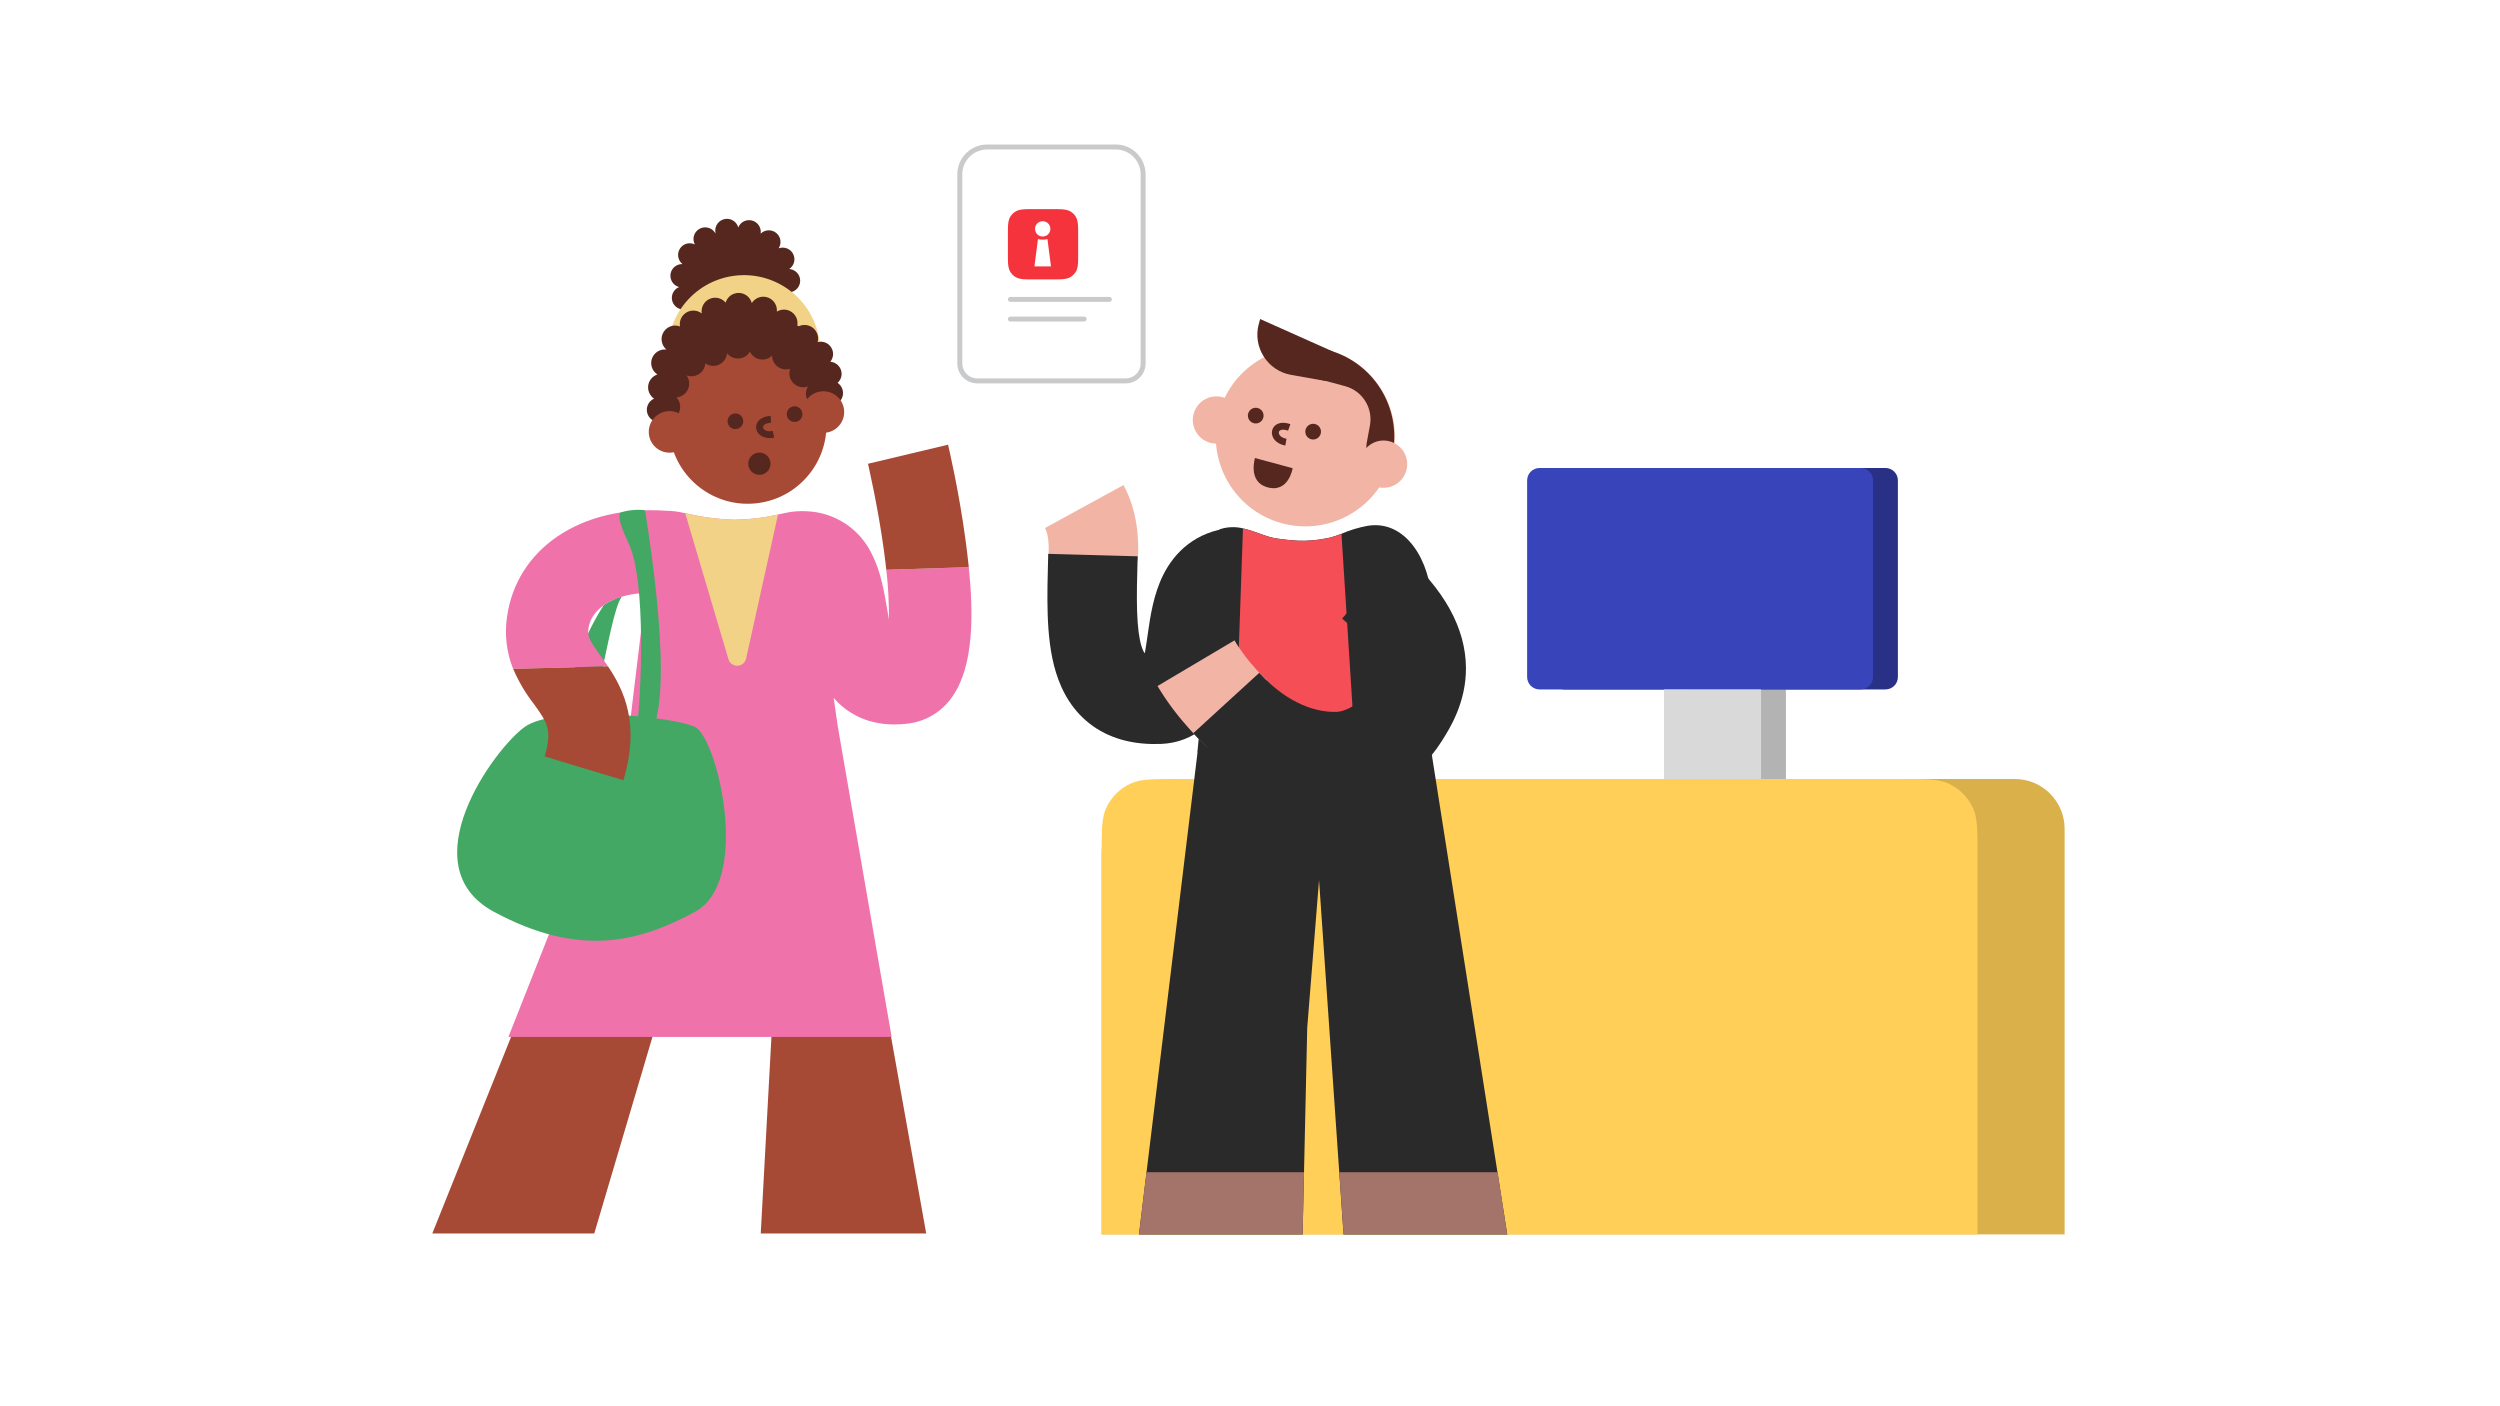 <svg xmlns="http://www.w3.org/2000/svg" fill="none" viewBox="0 0 480 270" height="270" width="480">
<path fill="#B3B3B3" d="M324.264 132.372H342.896V149.572H324.264V132.372Z"></path>
<path fill="#293187" d="M297.988 92.241C297.988 90.922 299.058 89.852 300.377 89.852H362.007C363.326 89.852 364.396 90.922 364.396 92.241V129.984C364.396 131.303 363.326 132.372 362.007 132.372H300.377C299.058 132.372 297.988 131.303 297.988 129.984V92.241Z"></path>
<path fill="#D9B04A" d="M211.516 163.904C211.516 155.988 217.933 149.571 225.848 149.571H386.851C392.128 149.571 396.406 153.849 396.406 159.126V237H211.516V163.904Z"></path>
<path fill="#FFCF57" d="M211.516 164.191C211.516 159.469 211.516 157.108 212.332 155.263C213.293 153.087 215.032 151.349 217.207 150.387C219.053 149.571 221.413 149.571 226.135 149.571H365.065C369.786 149.571 372.147 149.571 373.993 150.387C376.168 151.349 377.907 153.087 378.868 155.263C379.684 157.108 379.684 159.469 379.684 164.19V237H211.516V164.191Z"></path>
<path fill="#3844BA" d="M293.209 92.241C293.209 90.922 294.278 89.852 295.598 89.852H357.228C358.547 89.852 359.616 90.922 359.616 92.241V129.984C359.616 131.303 358.547 132.372 357.228 132.372H295.598C294.278 132.372 293.209 131.303 293.209 129.984V92.241Z"></path>
<path fill="#D9D9D9" d="M319.488 132.372H338.121V149.572H319.488V132.372Z"></path>
<path fill="#56271F" d="M151.527 51.652C152.444 51.042 152.805 49.835 152.308 48.815C151.806 47.758 150.585 47.285 149.501 47.676C150.099 46.742 149.939 45.502 149.074 44.756C148.182 44.001 146.878 44.056 146.048 44.856C146.209 43.764 145.554 42.688 144.465 42.362C143.338 42.028 142.164 42.608 141.747 43.671C141.459 42.611 140.42 41.888 139.291 42.033C138.063 42.191 137.186 43.313 137.346 44.553C137.356 44.628 137.366 44.702 137.388 44.775C137.375 44.777 137.364 44.791 137.352 44.792C137.335 44.757 137.317 44.721 137.288 44.687C136.623 43.638 135.235 43.338 134.186 44.003C133.196 44.635 132.867 45.9 133.403 46.928C132.409 46.451 131.188 46.76 130.566 47.71C129.923 48.688 130.141 49.984 131.028 50.702C129.926 50.668 128.93 51.452 128.747 52.572C128.555 53.719 129.277 54.824 130.386 55.11C129.368 55.531 128.78 56.641 129.061 57.74C129.346 58.875 130.458 59.577 131.583 59.407C130.815 60.199 130.738 61.457 131.433 62.351C132.157 63.267 133.456 63.465 134.423 62.848C134.039 63.881 134.482 65.072 135.483 65.599C136.512 66.147 137.78 65.807 138.412 64.843C138.491 65.942 139.365 66.851 140.497 66.932C141.667 67.008 142.683 66.183 142.865 65.05C143.382 66.03 144.552 66.497 145.611 66.108C146.708 65.715 147.313 64.54 147.019 63.43C147.888 64.112 149.145 64.076 149.964 63.29C150.804 62.475 150.875 61.168 150.167 60.275C151.237 60.553 152.377 60.003 152.796 58.953C153.237 57.875 152.776 56.648 151.761 56.111C152.848 55.932 153.669 54.969 153.635 53.826C153.598 52.658 152.67 51.719 151.527 51.652Z"></path>
<path fill="#F1D287" d="M144.717 81.947C152.725 80.915 158.379 73.586 157.346 65.579C156.314 57.571 148.985 51.917 140.977 52.95C132.97 53.982 127.316 61.311 128.348 69.319C129.381 77.326 136.71 82.98 144.717 81.947Z"></path>
<path fill="#56271F" d="M161.43 70.94C161.092 70.076 160.289 69.524 159.422 69.447C159.945 68.812 160.108 67.921 159.788 67.105C159.353 65.976 158.128 65.377 156.983 65.689C157.13 65.165 157.118 64.587 156.897 64.048C156.371 62.703 154.861 62.041 153.516 62.567C153.443 62.589 153.385 62.622 153.313 62.657C153.242 62.59 153.172 62.536 153.088 62.471C153.156 62.021 153.121 61.559 152.949 61.102C152.423 59.758 150.912 59.095 149.568 59.622C149.424 59.678 149.282 59.747 149.153 59.826C149.19 59.431 149.138 59.022 148.986 58.625C148.459 57.281 146.949 56.618 145.604 57.144C145.064 57.353 144.633 57.724 144.34 58.19C144.315 58.093 144.289 57.995 144.252 57.899C143.725 56.555 142.215 55.892 140.871 56.418C140.09 56.721 139.542 57.359 139.323 58.106C138.622 57.263 137.443 56.923 136.362 57.34C135.197 57.793 134.546 58.999 134.737 60.185C134.035 59.633 133.068 59.467 132.179 59.809C131.002 60.264 130.352 61.482 130.557 62.679C129.973 62.452 129.303 62.437 128.678 62.681C127.334 63.208 126.671 64.718 127.198 66.062C127.366 66.482 127.626 66.84 127.951 67.113C127.542 67.065 127.106 67.108 126.686 67.276C125.342 67.802 124.679 69.313 125.206 70.657C125.412 71.185 125.783 71.617 126.223 71.9C126.175 71.919 126.138 71.924 126.09 71.943C124.746 72.469 124.083 73.979 124.61 75.324C124.815 75.839 125.158 76.249 125.573 76.536C124.441 77.048 123.893 78.367 124.345 79.531C124.798 80.696 126.072 81.288 127.248 80.922C127.291 81.055 127.344 81.175 127.386 81.308C130.699 89.783 140.242 93.974 148.717 90.662C153.086 88.951 156.31 85.597 157.96 81.576C158.49 81.773 159.086 81.797 159.662 81.571C160.874 81.099 161.48 79.735 160.996 78.524C160.863 78.175 160.649 77.888 160.393 77.656C161.591 77.174 162.172 75.813 161.702 74.612C161.516 74.145 161.203 73.769 160.817 73.516C161.537 72.843 161.788 71.853 161.43 70.94Z"></path>
<path fill="#A64A36" d="M145.498 96.599C153.779 95.531 159.627 87.952 158.559 79.67C157.491 71.389 149.911 65.541 141.63 66.609C133.348 67.677 127.501 75.257 128.569 83.538C129.637 91.82 137.216 97.668 145.498 96.599Z"></path>
<path fill="#56271F" d="M157.061 72.941C156.862 72.967 156.667 73.017 156.486 73.079C156.788 72.586 156.936 71.974 156.856 71.354C156.667 69.89 155.337 68.864 153.873 69.053C153.712 69.073 153.565 69.105 153.407 69.151C153.547 68.767 153.593 68.345 153.539 67.923C153.35 66.46 152.02 65.433 150.556 65.622C149.961 65.699 149.453 65.966 149.048 66.346C149.048 66.245 149.035 66.146 149.021 66.034C148.832 64.571 147.502 63.545 146.038 63.733C145.195 63.842 144.489 64.337 144.085 65.019C143.602 64.01 142.512 63.381 141.347 63.532C140.081 63.695 139.13 64.725 139.036 65.948C138.477 65.238 137.567 64.826 136.599 64.951C135.322 65.115 134.372 66.159 134.292 67.392C133.766 67.031 133.112 66.851 132.43 66.939C130.967 67.127 129.94 68.458 130.129 69.921C130.188 70.38 130.368 70.798 130.616 71.157C130.219 71.007 129.782 70.949 129.324 71.008C127.86 71.197 126.834 72.528 127.022 73.991C127.098 74.574 127.352 75.083 127.731 75.476C127.681 75.482 127.632 75.489 127.594 75.493C126.131 75.682 125.105 77.012 125.293 78.476C125.482 79.939 126.812 80.966 128.276 80.777C129.739 80.588 130.766 79.258 130.577 77.794C130.502 77.212 130.247 76.702 129.869 76.31C129.918 76.303 129.968 76.297 130.005 76.292C131.468 76.103 132.495 74.773 132.306 73.31C132.247 72.851 132.067 72.433 131.819 72.074C132.216 72.224 132.653 72.281 133.111 72.222C134.389 72.057 135.339 71.014 135.419 69.781C135.945 70.142 136.599 70.322 137.281 70.234C138.546 70.071 139.497 69.041 139.592 67.818C140.15 68.528 141.061 68.94 142.028 68.815C142.871 68.706 143.577 68.212 143.981 67.529C144.464 68.539 145.554 69.167 146.719 69.017C147.315 68.94 147.823 68.673 148.227 68.293C148.228 68.394 148.241 68.493 148.255 68.605C148.444 70.068 149.774 71.094 151.238 70.906C151.399 70.885 151.546 70.853 151.704 70.808C151.564 71.191 151.518 71.614 151.572 72.035C151.761 73.499 153.091 74.525 154.555 74.336C154.753 74.311 154.949 74.26 155.13 74.199C154.828 74.692 154.68 75.304 154.76 75.924C154.948 77.387 156.279 78.414 157.742 78.225C159.206 78.036 160.232 76.706 160.043 75.242C159.854 73.779 158.512 72.754 157.061 72.941Z"></path>
<path fill="#A64A36" d="M129.063 86.879C131.248 86.597 132.791 84.597 132.509 82.412C132.227 80.227 130.228 78.684 128.042 78.966C125.857 79.248 124.314 81.248 124.596 83.433C124.878 85.618 126.878 87.161 129.063 86.879Z"></path>
<path fill="#A64A36" d="M158.606 83.069C160.791 82.787 162.334 80.787 162.052 78.602C161.77 76.417 159.771 74.874 157.585 75.156C155.4 75.438 153.857 77.438 154.139 79.623C154.421 81.808 156.421 83.351 158.606 83.069Z"></path>
<path fill="#56271F" d="M152.752 81.007C153.577 80.9 154.16 80.145 154.053 79.32C153.947 78.495 153.192 77.912 152.367 78.019C151.542 78.125 150.959 78.88 151.066 79.705C151.172 80.53 151.927 81.113 152.752 81.007Z"></path>
<path fill="#56271F" d="M141.391 82.373C142.216 82.266 142.798 81.511 142.692 80.686C142.586 79.861 141.831 79.279 141.006 79.385C140.181 79.491 139.598 80.246 139.704 81.072C139.811 81.897 140.566 82.479 141.391 82.373Z"></path>
<path fill="#56271F" d="M145.79 80.64C146.286 80.17 147.033 79.895 147.973 79.849L148.037 81.174C147.305 81.21 146.9 81.416 146.703 81.603C146.518 81.779 146.482 81.963 146.515 82.118C146.576 82.408 147.065 83.012 148.357 82.724L148.645 84.019C146.916 84.405 145.484 83.659 145.217 82.392C145.086 81.768 145.283 81.121 145.79 80.64Z" clip-rule="evenodd" fill-rule="evenodd"></path>
<path fill="#56271F" d="M146.076 91.155C147.248 91.004 148.075 89.931 147.924 88.759C147.773 87.587 146.7 86.76 145.528 86.911C144.356 87.062 143.529 88.134 143.68 89.306C143.831 90.478 144.904 91.306 146.076 91.155Z"></path>
<path fill="#A64A36" d="M146.062 236.829H177.833L161.351 144.623H151.079L146.062 236.829Z"></path>
<path fill="#A64A36" d="M114.098 236.829H83L120.659 142.872H141.912L114.098 236.829Z"></path>
<path fill="#F072AB" d="M171.189 199.086H97.615L121.038 139.845H160.917L171.189 199.086Z"></path>
<path fill="#2A2A2B" d="M255.23 144.316L250.988 197.318L250.105 237H218.682L223.504 197.318L229.943 144.316H255.23Z"></path>
<path fill="#A47369" d="M250.378 225.056L250.105 237H218.682L220.115 225.056H250.378Z"></path>
<path fill="#2A2A2B" d="M289.389 237H257.96L255.216 197.318L251.549 144.316H274.816L283.15 197.318L289.389 237Z"></path>
<path fill="#A47369" d="M289.389 237H257.961L257.141 225.056H287.54L289.389 237Z"></path>
<path fill="#F1B4A5" d="M267.226 88.337C266.985 89.23 266.679 90.09 266.308 90.918C262.905 98.498 254.419 102.702 246.14 100.466C237.861 98.23 232.646 90.325 233.522 82.062C233.615 81.174 233.784 80.276 234.028 79.37C236.506 70.199 245.939 64.778 255.11 67.255C264.268 69.729 269.703 79.166 267.226 88.337Z"></path>
<path fill="#56271F" d="M267.074 88.355C266.837 89.234 266.535 90.08 266.171 90.88C263.576 90.18 261.945 87.603 262.426 84.949L263.029 81.679C263.641 78.324 261.581 75.042 258.286 74.152L248.607 71.538C245.312 70.648 245.998 64.617 255.252 67.278C264.31 69.902 269.564 79.246 267.074 88.355Z"></path>
<path fill="#56271F" d="M254.59 73.168L247.885 71.976C243.357 71.18 240.486 66.648 241.684 62.214L241.943 61.253L255.877 67.476L254.59 73.168Z"></path>
<path fill="#F1B4A5" d="M232.371 85.021C234.79 85.674 237.28 84.243 237.934 81.824C238.587 79.405 237.156 76.915 234.737 76.261C232.318 75.608 229.828 77.039 229.174 79.458C228.521 81.877 229.952 84.367 232.371 85.021Z"></path>
<path fill="#F1B4A5" d="M264.463 93.498C266.882 94.151 269.372 92.72 270.026 90.301C270.679 87.882 269.248 85.392 266.829 84.738C264.41 84.085 261.92 85.516 261.266 87.935C260.613 90.354 262.044 92.844 264.463 93.498Z"></path>
<path fill="#56271F" d="M251.731 84.332C252.534 84.548 253.361 84.073 253.578 83.27C253.795 82.467 253.32 81.64 252.517 81.423C251.714 81.206 250.887 81.681 250.67 82.485C250.453 83.288 250.928 84.115 251.731 84.332Z"></path>
<path fill="#56271F" d="M240.708 81.252C241.511 81.469 242.338 80.994 242.554 80.191C242.771 79.388 242.296 78.561 241.493 78.344C240.69 78.127 239.863 78.602 239.646 79.405C239.429 80.208 239.905 81.035 240.708 81.252Z"></path>
<path fill="#56271F" d="M245.436 81.333C246.073 81.088 246.868 81.118 247.754 81.436L247.307 82.685C246.617 82.438 246.164 82.474 245.911 82.571C245.673 82.663 245.57 82.819 245.541 82.975C245.486 83.267 245.707 84.012 247.011 84.239L246.783 85.546C245.037 85.242 243.999 84.006 244.236 82.732C244.353 82.106 244.783 81.583 245.436 81.333Z" clip-rule="evenodd" fill-rule="evenodd"></path>
<path fill="#56271F" d="M248.188 89.894C248.188 89.894 247.429 94.808 243.199 93.519C239.573 92.423 240.958 87.942 240.958 87.942L248.188 89.894Z"></path>
<path fill="#F1B4A5" d="M215.707 93.135C218.388 98.036 218.751 103.544 218.444 107.685L201.312 106.414C201.49 104.011 201.111 102.249 200.636 101.38L215.707 93.135Z" clip-rule="evenodd" fill-rule="evenodd"></path>
<path fill="#2A2A2B" d="M223.355 110.345C225.574 105.922 229.688 102.044 236.2 101.374L237.957 118.457C238.028 118.436 238.25 118.364 238.511 118.167C238.711 118.017 238.795 117.896 238.795 117.896C238.795 117.896 238.764 117.94 238.71 118.047C238.273 118.919 237.906 120.507 237.456 123.632C237.418 123.897 237.378 124.186 237.335 124.493C236.997 126.94 236.491 130.593 235.316 133.592C234.588 135.448 233.367 137.745 231.193 139.631C228.858 141.655 225.996 142.709 222.947 142.832L222.942 142.832C218.286 143.017 213.713 142.144 209.851 139.413C205.978 136.674 203.893 132.824 202.755 129.148C201.647 125.57 201.278 121.667 201.155 118.004C201.035 114.413 201.143 110.498 201.248 106.691C201.251 106.573 201.254 106.455 201.258 106.338L218.43 106.81L218.429 106.851C218.317 110.906 218.222 114.369 218.324 117.429C218.428 120.538 218.728 122.656 219.164 124.067C219.445 124.972 219.692 125.303 219.773 125.39C219.782 125.395 219.794 125.401 219.809 125.408C219.98 124.47 220.159 123.227 220.406 121.507C220.422 121.401 220.437 121.293 220.453 121.183C220.849 118.433 221.476 114.091 223.355 110.345ZM219.27 127.442C219.27 127.441 219.274 127.433 219.282 127.418C219.274 127.435 219.27 127.442 219.27 127.442ZM219.77 125.388C219.77 125.388 219.771 125.388 219.771 125.389C219.743 125.373 219.745 125.37 219.77 125.388ZM219.774 125.391C219.793 125.405 219.802 125.414 219.801 125.415C219.801 125.416 219.791 125.409 219.774 125.391Z" clip-rule="evenodd" fill-rule="evenodd"></path>
<path fill="#2A2A2B" d="M274.862 115.433L274.58 144.44H229.895C229.895 144.44 233.887 103.653 234.153 101.64C235.602 101.146 237.163 101.079 238.649 101.447C241.027 101.961 243.228 103.167 245.285 103.404C247.608 103.675 250.335 104.251 255.024 103.294C255.891 103.091 256.74 102.819 257.563 102.481C259.193 101.776 260.898 101.26 262.645 100.943C270.1 99.782 274.602 107.961 274.862 115.433Z"></path>
<path fill="#F54E57" d="M260.234 144.462H237.154L238.649 101.469C241.027 101.983 243.228 103.189 245.285 103.426C247.608 103.697 250.334 104.272 255.024 103.316C255.891 103.113 256.739 102.841 257.562 102.503L260.234 144.462Z"></path>
<g filter="url(#filter0_d_2745_1066)">
<path fill="#F1B4A5" d="M244.656 128.673C244.655 128.672 244.654 128.671 238.984 135.123C233.315 141.576 233.314 141.575 233.313 141.574L233.305 141.567L233.294 141.558L233.267 141.533C233.246 141.515 233.222 141.493 233.192 141.467C233.134 141.415 233.059 141.347 232.969 141.263C232.787 141.097 232.544 140.868 232.248 140.583C231.66 140.013 230.859 139.206 229.943 138.2C228.134 136.212 225.757 133.316 223.675 129.803L238.451 121.042C239.76 123.25 241.344 125.204 242.648 126.637C243.288 127.34 243.832 127.887 244.198 128.242C244.381 128.418 244.518 128.546 244.597 128.619C244.637 128.656 244.663 128.679 244.673 128.688C244.678 128.692 244.679 128.693 244.675 128.69L244.668 128.683L244.656 128.673Z" clip-rule="evenodd" fill-rule="evenodd"></path>
<path fill="#2A2A2B" d="M243.21 127.275C248.916 133.516 254.6 134.931 258.176 134.761C258.706 134.736 259.78 134.488 261.009 133.778C262.21 133.085 263.089 132.221 263.57 131.448C265.113 128.969 265.729 127.825 265.718 126.433C265.71 125.478 265.327 122.301 259.122 116.848L270.461 103.943C278.831 111.298 282.836 118.744 282.896 126.297C282.949 132.959 279.764 137.984 278.405 140.128C278.312 140.274 278.228 140.407 278.154 140.526C273.909 147.346 265.967 151.588 258.993 151.92C249.91 152.353 239.403 148.568 230.533 138.868L243.21 127.275Z" clip-rule="evenodd" fill-rule="evenodd"></path>
</g>
<path fill="white" d="M183.805 33.478C183.805 30.311 186.371 27.745 189.538 27.745H214.223C217.39 27.745 219.956 30.311 219.956 33.478V69.787C219.956 71.898 218.245 73.609 216.134 73.609H187.627C185.516 73.609 183.805 71.898 183.805 69.787V33.478Z"></path>
<path fill="#C9CACC" d="M214.223 28.7H189.538C186.899 28.7 184.76 30.839 184.76 33.478V69.787C184.76 71.37 186.044 72.653 187.627 72.653H216.134C217.718 72.653 219.001 71.37 219.001 69.787V33.478C219.001 30.839 216.862 28.7 214.223 28.7ZM189.538 27.745C186.371 27.745 183.805 30.311 183.805 33.478V69.787C183.805 71.898 185.516 73.609 187.627 73.609H216.134C218.245 73.609 219.956 71.898 219.956 69.787V33.478C219.956 30.311 217.39 27.745 214.223 27.745H189.538Z" clip-rule="evenodd" fill-rule="evenodd"></path>
<path fill="#F4333D" d="M198.221 40.155H202.304C203.658 40.155 204.335 40.155 205.064 40.386C205.86 40.675 206.487 41.302 206.777 42.098C207.007 42.827 207.007 43.504 207.007 44.858V48.942C207.007 50.296 207.007 50.973 206.777 51.702C206.487 52.498 205.86 53.124 205.064 53.414C204.335 53.645 203.658 53.645 202.304 53.645H198.221C196.866 53.645 196.189 53.645 195.46 53.414C194.665 53.124 194.038 52.498 193.748 51.702C193.518 50.973 193.518 50.296 193.518 48.942V44.858C193.518 43.504 193.518 42.827 193.748 42.098C194.038 41.302 194.665 40.675 195.46 40.386C196.189 40.155 196.866 40.155 198.221 40.155Z" clip-rule="evenodd" fill-rule="evenodd"></path>
<path fill="white" d="M198.731 43.942C198.731 44.769 199.372 45.411 200.2 45.411C201.027 45.411 201.669 44.769 201.669 43.942C201.669 43.115 201.027 42.473 200.2 42.473C199.372 42.473 198.731 43.115 198.731 43.942ZM201.788 51.152H198.613L199.289 45.901C199.795 46.053 200.606 46.053 201.112 45.901L201.788 51.152Z" clip-rule="evenodd" fill-rule="evenodd"></path>
<path fill="#C9CACC" d="M193.518 57.483C193.518 57.219 193.731 57.006 193.995 57.006H213.004C213.268 57.006 213.482 57.219 213.482 57.483C213.482 57.747 213.268 57.961 213.004 57.961H193.995C193.731 57.961 193.518 57.747 193.518 57.483Z" clip-rule="evenodd" fill-rule="evenodd"></path>
<path fill="#C9CACC" d="M193.518 61.261C193.518 60.997 193.731 60.783 193.995 60.783H208.148C208.412 60.783 208.626 60.997 208.626 61.261C208.626 61.524 208.412 61.738 208.148 61.738H193.995C193.731 61.738 193.518 61.524 193.518 61.261Z" clip-rule="evenodd" fill-rule="evenodd"></path>
<path fill="#42A864" d="M110.232 138.583C107.366 132.086 112.78 120.986 115.965 116.129C117.108 115.401 118.666 114.625 119.398 114.568C116.663 117.851 113.815 146.705 110.232 138.583Z"></path>
<path fill="#F072AB" d="M98.521 128.42L116.728 127.94C116.231 127.197 115.734 126.512 115.272 125.875C113.195 122.996 112.767 122.23 112.984 120.609C113.434 117.344 117.079 114.126 123.972 113.84L120.795 140.115H160.949L160.065 134.007C162.242 136.494 165.916 139.097 171.726 139.097C172.645 139.095 173.564 139.035 174.476 138.916C176.177 138.688 177.81 138.1 179.267 137.192C180.723 136.284 181.97 135.077 182.924 133.65C186.967 127.8 186.932 117.941 186.007 108.896L170.169 109.399C170.54 112.578 170.708 115.777 170.673 118.977C170.556 118.304 170.444 117.66 170.357 117.11C169.772 113.693 169.146 109.826 167.431 106.444C166.299 104.051 164.533 102.013 162.325 100.553C160.117 99.092 157.55 98.264 154.905 98.159C153.532 98.08 152.154 98.186 150.809 98.475L149.387 98.791C146.655 99.416 143.864 99.749 141.062 99.786C137.856 99.699 134.669 99.272 131.554 98.511H131.408C130.234 98.22 129.031 98.069 127.821 98.06C111.515 96.937 99.153 105.327 97.339 118.503C96.85 121.855 97.258 125.277 98.521 128.42Z"></path>
<path fill="#A64A36" d="M166.651 89.044C166.651 89.12 168.5 96.849 169.688 105.52C169.881 106.906 170.033 108.194 170.168 109.399L186.006 108.896C185.83 107.205 185.631 105.549 185.421 103.946C184.128 94.24 182.109 85.738 182.027 85.382L166.651 89.044Z"></path>
<path fill="#F1D287" d="M131.548 98.511L139.885 126.653C140.009 127.005 140.243 127.308 140.552 127.519C140.86 127.729 141.228 127.835 141.601 127.822C141.975 127.809 142.334 127.677 142.627 127.446C142.92 127.215 143.132 126.896 143.232 126.536L149.381 98.791C146.649 99.416 143.858 99.749 141.055 99.786C137.85 99.699 134.663 99.272 131.548 98.511Z"></path>
<path fill="#42A864" d="M100.71 139.589C106.599 135.328 129.233 137.527 133.462 139.589C137.69 141.651 144.329 169.146 133.462 175.057C122.594 180.969 111.123 183.855 94.822 175.057C78.52 166.259 94.822 143.851 100.71 139.589Z"></path>
<path fill="#42A864" d="M120.743 104.424C123.99 111.284 123.329 132.878 121.976 142.883C130.093 142.883 126.216 112.803 123.848 97.974C122.415 97.736 120.265 97.974 119.07 98.452C118.579 99.37 119.411 101.609 120.743 104.424Z"></path>
<path fill="#A64A36" d="M102.482 135.137C105.044 138.682 106.109 140.151 104.571 145.235L119.695 149.805C122.954 139.004 119.771 132.44 116.734 127.94L98.527 128.42C99.555 130.818 100.884 133.075 102.482 135.137Z"></path>
<defs>
<filter color-interpolation-filters="sRGB" filterUnits="userSpaceOnUse" height="49.921" width="60.656" y="103.943" x="222.241" id="filter0_d_2745_1066">
<feFlood result="BackgroundImageFix" flood-opacity="0"></feFlood>
<feColorMatrix result="hardAlpha" values="0 0 0 0 0 0 0 0 0 0 0 0 0 0 0 0 0 0 127 0" type="matrix" in="SourceAlpha"></feColorMatrix>
<feOffset dy="1.911" dx="-1.433"></feOffset>
<feComposite operator="out" in2="hardAlpha"></feComposite>
<feColorMatrix values="0 0 0 0 0 0 0 0 0 0 0 0 0 0 0 0 0 0 0.15 0" type="matrix"></feColorMatrix>
<feBlend result="effect1_dropShadow_2745_1066" in2="BackgroundImageFix" mode="normal"></feBlend>
<feBlend result="shape" in2="effect1_dropShadow_2745_1066" in="SourceGraphic" mode="normal"></feBlend>
</filter>
</defs>
</svg>
